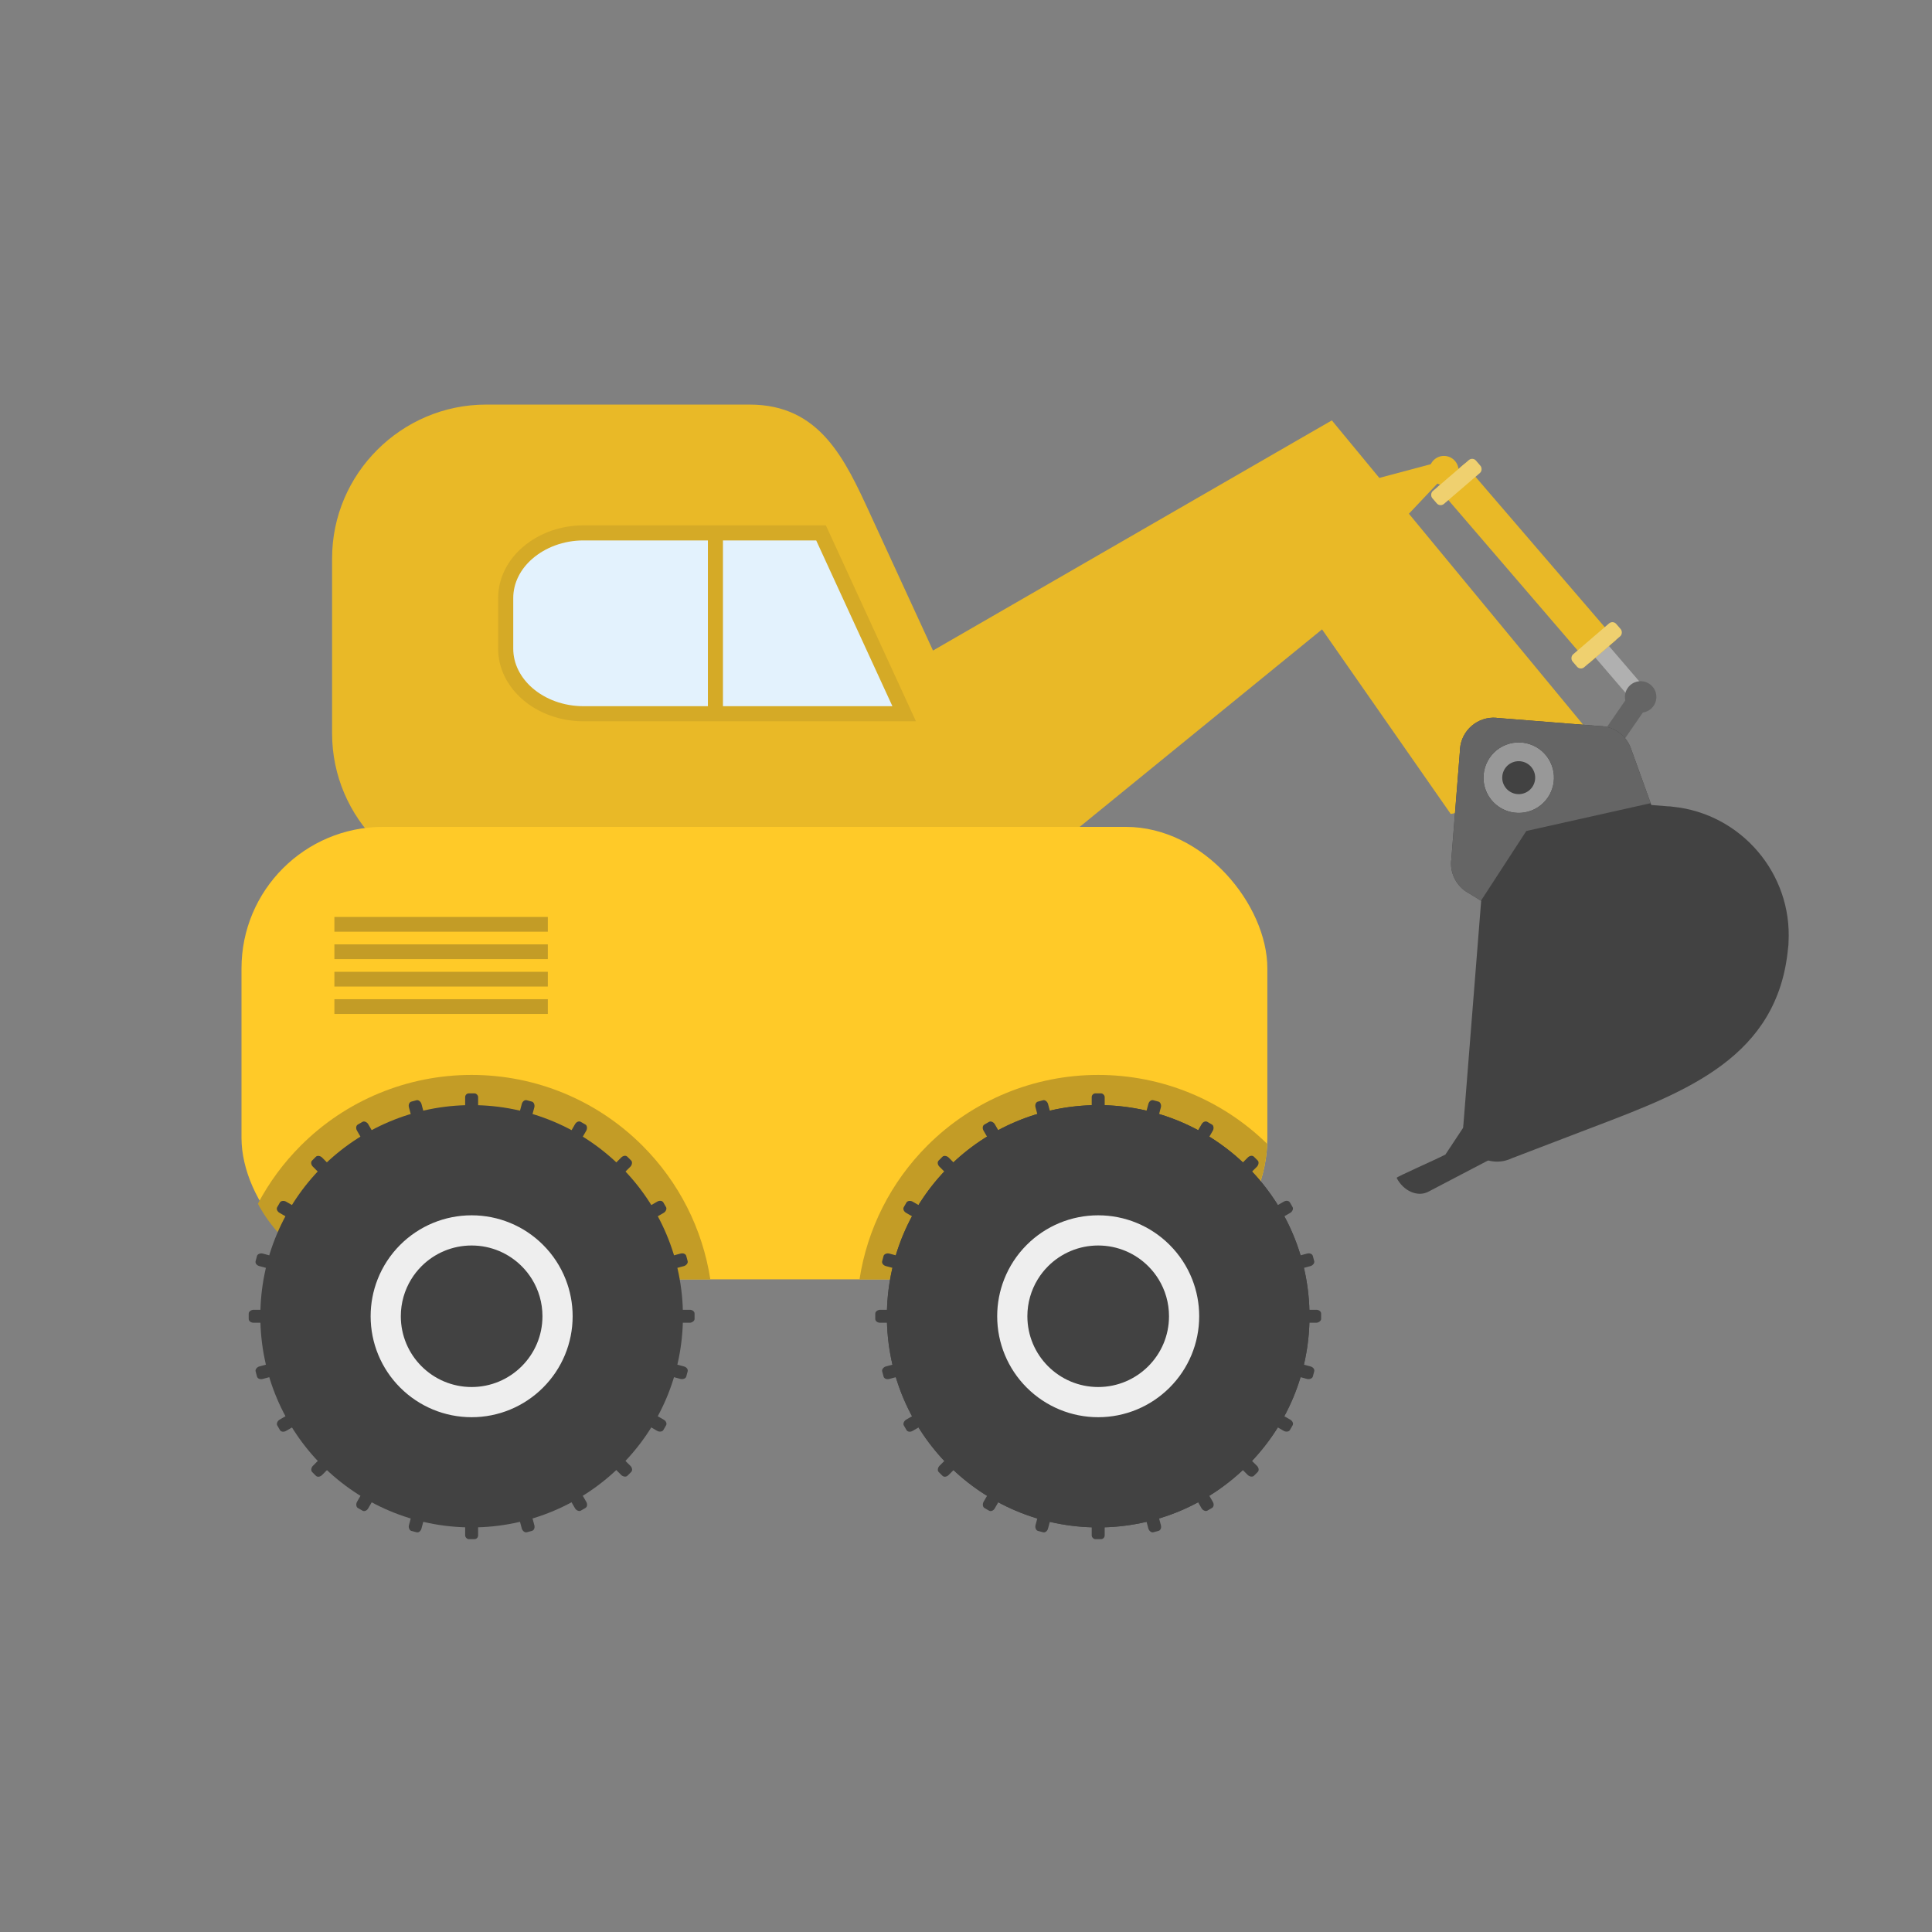 <?xml version="1.0" encoding="UTF-8"?>
<!DOCTYPE svg PUBLIC "-//W3C//DTD SVG 1.1//EN" "http://www.w3.org/Graphics/SVG/1.1/DTD/svg11.dtd">
<!-- Creator: CorelDRAW -->
<svg xmlns="http://www.w3.org/2000/svg" xml:space="preserve" width="2048px" height="2048px" style="shape-rendering:geometricPrecision; text-rendering:geometricPrecision; image-rendering:optimizeQuality; fill-rule:evenodd; clip-rule:evenodd"
viewBox="0 0 2048 2048"
 xmlns:xlink="http://www.w3.org/1999/xlink">
 <rect x="0" y="0" width="2048" height="2048" fill="#808080" stroke="none"/>
 <defs>
  <style type="text/css">
   <![CDATA[
    .fil12 {fill:none}
    .fil5 {fill:#424242}
    .fil7 {fill:#656565}
    .fil8 {fill:#B0B0B0}
    .fil4 {fill:#C39C26}
    .fil1 {fill:#D5AA26}
    .fil2 {fill:#E3F2FD}
    .fil0 {fill:#E9B927}
    .fil6 {fill:#EEEEEE}
    .fil9 {fill:#EFD06F}
    .fil3 {fill:#FFCA28}
    .fil10 {fill:#424242;fill-rule:nonzero}
    .fil11 {fill:#989898;fill-rule:nonzero}
   ]]>
  </style>
 </defs>
 <g id="Layer_x0020_1">
  <polygon class="fil0" points="958.746,707.058 1388.43,459.097 1411.81,445.643 1429.05,466.532 1724.56,824.369 1675.31,864.849 1653.94,838.886 1537.83,862.843 1401.42,667.165 1074.85,933.3 1034.57,883.853 1001.97,755.8 990.634,762.291 "/>
  <path class="fil0" d="M782.998 748.601l0 -175.733 82.205 0 80.787 175.733 -162.992 0zm-32.597 0l-131.687 0c-21.496,0 -40.75,-7.436 -54.45,-19.356 -12.52,-10.977 -20.197,-25.61 -20.197,-41.542l0 -53.819c0,-15.932 7.677,-30.685 20.197,-41.542 13.7,-11.92 32.954,-19.474 54.45,-19.474l131.687 0 0 175.733zm333.304 146.695l-160.038 -347.685 -1.18 -2.597c-26.929,-58.535 -53.382,-116.13 -127.795,-116.13l-279.442 0c-44.883,0 -85.748,18.41 -115.274,47.917 -29.646,29.504 -47.953,70.338 -47.953,115.187l0 185.407c0,44.849 18.307,85.683 47.953,115.186 29.526,29.627 70.391,47.919 115.273,47.919l539.404 0 49.839 0 -20.786 -45.204z"/>
  <path class="fil1" d="M766.4 764.6l-2.682 0 -145.004 0c-23.545,0 -47.118,-7.708 -64.975,-23.305 -15.663,-13.68 -25.671,-32.588 -25.671,-53.591l0 -53.819c0,-20.999 10.034,-40.008 25.704,-53.621 17.889,-15.539 41.379,-23.394 64.942,-23.394l145.004 0 2.682 0 109.057 0 95.497 207.731 -204.554 0z"/>
  <path class="fil2" d="M750.401 748.601l0 -175.733 -131.687 0c-21.496,0 -40.75,7.554 -54.45,19.474 -12.52,10.857 -20.197,25.61 -20.197,41.542l0 53.819c0,15.932 7.677,30.565 20.197,41.542 13.7,11.92 32.954,19.356 54.45,19.356l131.687 0z"/>
  <polygon class="fil2" points="945.99,748.601 865.203,572.868 766.358,572.868 766.358,748.601 "/>
  <g id="_415933656">
   <rect id="_413055520" class="fil3" x="255.999" y="876.533" width="1087.45" height="479.63" rx="150" ry="150"/>
   <path id="_413055928" class="fil4" d="M752.959 1356.16l-346.961 0c-57.318,0 -107.386,-32.587 -132.617,-80.145 11.858,-22.505 27.129,-43.323 45.509,-61.69 48.112,-48.076 112.991,-74.865 181.004,-74.865 68.073,0 132.806,26.774 180.985,74.849 38.842,38.758 63.849,88.395 72.079,141.852z"/>
   <path id="_413056024" class="fil4" d="M1343.3 1212.58c-3.391,79.557 -69.501,143.584 -149.851,143.584l-282.325 0c8.212,-53.427 33.161,-103.08 71.945,-141.835 48.112,-48.076 112.991,-74.865 181.004,-74.865 67.25,0 131.237,26.133 179.228,73.116z"/>
   <path id="_413055424" class="fil5" d="M499.895 1171.46c61.887,0 117.872,25.025 158.382,65.502 40.626,40.483 65.672,96.539 65.672,158.269 0,61.843 -25.045,117.782 -65.672,158.258 -40.511,40.485 -96.495,65.624 -158.382,65.624 -61.77,0 -117.874,-25.14 -158.385,-65.624 -40.51,-40.476 -65.55,-96.416 -65.55,-158.258 0,-61.73 25.041,-117.784 65.55,-158.269 40.512,-40.476 96.614,-65.502 158.385,-65.502l0 0z"/>
   <path id="_413055400" class="fil5" d="M499.935 1320.28c20.74,0 39.503,8.387 53.08,21.952 13.615,13.567 22.009,32.353 22.009,53.041 0,20.726 -8.394,39.474 -22.009,53.039 -13.577,13.567 -32.34,21.993 -53.08,21.993 -20.702,0 -39.504,-8.426 -53.081,-21.993 -13.576,-13.565 -21.967,-32.313 -21.967,-53.039 0,-20.688 8.392,-39.474 21.967,-53.041 13.578,-13.565 32.379,-21.952 53.081,-21.952l0 0z"/>
   <path id="_413055352" class="fil6" d="M499.935 1502.3c28.455,0 55.548,-11.251 75.683,-31.342 20.153,-20.11 31.405,-47.209 31.405,-75.69 0,-13.541 -2.55,-26.782 -7.393,-39.106 -5.335,-13.58 -13.454,-26.049 -24.013,-36.586 -20.134,-20.092 -47.233,-31.3 -75.683,-31.3 -28.434,0 -55.587,11.218 -75.701,31.316 -10.512,10.505 -18.599,22.932 -23.923,36.463 -4.864,12.359 -7.424,25.639 -7.424,39.214 0,28.455 11.222,55.563 31.348,75.674 20.112,20.096 47.261,31.357 75.701,31.357zm64.088 -146.138c6.984,11.393 11.001,24.795 11.001,39.106 0,20.726 -8.394,39.474 -22.009,53.039 -13.577,13.567 -32.34,21.993 -53.08,21.993 -20.702,0 -39.504,-8.426 -53.081,-21.993 -13.576,-13.565 -21.967,-32.313 -21.967,-53.039 0,-14.311 4.016,-27.713 10.987,-39.106 3.105,-5.076 6.797,-9.754 10.981,-13.935 13.578,-13.565 32.379,-21.952 53.081,-21.952 20.74,0 39.503,8.387 53.08,21.952 4.196,4.181 7.897,8.858 11.008,13.935z"/>
   <rect id="_413054680" class="fil5" x="493.08" y="1158.98" width="13.75" height="28.124" rx="4" ry="4"/>
   <rect id="_413054704" class="fil5" transform="matrix(0.966 0.259 -0.333 1.242 554.476 1165.25)" width="13.75" height="21.875" rx="4" ry="4"/>
   <rect id="_413054896" class="fil5" transform="matrix(0.866 0.5 -0.643 1.113 612.156 1187.2)" width="13.75" height="21.875" rx="4" ry="4"/>
   <rect id="_413055064" class="fil5" transform="matrix(0.707 0.707 -0.909 0.909 662.19 1223.33)" width="13.75" height="21.875" rx="4" ry="4"/>
   <rect id="_413054464" class="fil5" transform="matrix(0.5 0.866 -1.113 0.643 701.168 1271.18)" width="13.75" height="21.875" rx="4" ry="4"/>
   <rect id="_413054008" class="fil5" transform="matrix(0.259 0.966 -1.242 0.333 726.434 1327.49)" width="13.75" height="21.875" rx="4" ry="4"/>
   <rect id="_413054632" class="fil5" transform="matrix(2.63956E-014 1 -1.286 3.38063E-014 736.266 1388.41)" width="13.75" height="21.875" rx="4" ry="4"/>
   <rect id="_413054584" class="fil5" transform="matrix(-0.259 0.966 -1.242 -0.333 729.993 1449.81)" width="13.75" height="21.875" rx="4" ry="4"/>
   <rect id="_413054512" class="fil5" transform="matrix(-0.5 0.866 -1.113 -0.643 708.044 1507.49)" width="13.75" height="21.875" rx="4" ry="4"/>
   <rect id="_413054320" class="fil5" transform="matrix(-0.707 0.707 -0.909 -0.909 671.913 1557.52)" width="13.75" height="21.875" rx="4" ry="4"/>
   <rect id="_415932456" class="fil5" transform="matrix(-0.866 0.5 -0.643 -1.113 624.064 1596.5)" width="13.75" height="21.875" rx="4" ry="4"/>
   <rect id="_415923120" class="fil5" transform="matrix(-0.966 0.259 -0.333 -1.242 567.758 1621.77)" width="13.75" height="21.875" rx="4" ry="4"/>
   <rect id="_415943976" class="fil5" x="493.08" y="1603.47" width="13.75" height="28.124" rx="4" ry="4"/>
   <rect id="_415937976" class="fil5" transform="matrix(-0.966 -0.259 0.333 -1.242 445.434 1625.33)" width="13.75" height="21.875" rx="4" ry="4"/>
   <rect id="_415938096" class="fil5" transform="matrix(-0.866 -0.5 0.643 -1.113 387.754 1603.38)" width="13.75" height="21.875" rx="4" ry="4"/>
   <rect id="_415937952" class="fil5" transform="matrix(-0.707 -0.707 0.909 -0.909 337.72 1567.25)" width="13.75" height="21.875" rx="4" ry="4"/>
   <rect id="_415938240" class="fil5" transform="matrix(-0.5 -0.866 1.113 -0.643 298.742 1519.4)" width="13.75" height="21.875" rx="4" ry="4"/>
   <rect id="_415938072" class="fil5" transform="matrix(-0.259 -0.966 1.242 -0.333 273.476 1463.09)" width="13.75" height="21.875" rx="4" ry="4"/>
   <rect id="_415938216" class="fil5" transform="matrix(-7.91589E-014 -1 1.286 -1.01641E-013 263.645 1402.16)" width="13.75" height="21.875" rx="4" ry="4"/>
   <rect id="_415937712" class="fil5" transform="matrix(0.259 -0.966 1.242 0.333 269.917 1340.77)" width="13.75" height="21.875" rx="4" ry="4"/>
   <rect id="_415937688" class="fil5" transform="matrix(0.5 -0.866 1.113 0.643 291.867 1283.09)" width="13.75" height="21.875" rx="4" ry="4"/>
   <rect id="_415937232" class="fil5" transform="matrix(0.707 -0.707 0.909 0.909 327.997 1233.05)" width="13.75" height="21.875" rx="4" ry="4"/>
   <rect id="_415937568" class="fil5" transform="matrix(0.866 -0.5 0.643 1.113 375.846 1194.07)" width="13.75" height="21.875" rx="4" ry="4"/>
   <rect id="_415937808" class="fil5" transform="matrix(0.966 -0.259 0.333 1.242 432.153 1168.81)" width="13.75" height="21.875" rx="4" ry="4"/>
   <g>
    <path id="_415937496" class="fil5" d="M1164.07 1171.46c61.887,0 117.872,25.025 158.382,65.502 40.626,40.483 65.672,96.539 65.672,158.269 0,61.843 -25.045,117.782 -65.672,158.258 -40.511,40.485 -96.495,65.624 -158.382,65.624 -61.77,0 -117.874,-25.14 -158.385,-65.624 -40.51,-40.476 -65.55,-96.416 -65.55,-158.258 0,-61.73 25.041,-117.784 65.55,-158.269 40.512,-40.476 96.614,-65.502 158.385,-65.502l0 0z"/>
    <path id="_415936968" class="fil5" d="M1164.07 1171.46c61.887,0 117.872,25.025 158.382,65.502 40.626,40.483 65.672,96.539 65.672,158.269 0,61.843 -25.045,117.782 -65.672,158.258 -40.511,40.485 -96.495,65.624 -158.382,65.624 -61.77,0 -117.874,-25.14 -158.385,-65.624 -40.51,-40.476 -65.55,-96.416 -65.55,-158.258 0,-61.73 25.041,-117.784 65.55,-158.269 40.512,-40.476 96.614,-65.502 158.385,-65.502l0 0z"/>
    <path id="_415936872" class="fil5" d="M1164.11 1320.28c20.74,0 39.503,8.387 53.08,21.952 13.615,13.567 22.009,32.353 22.009,53.041 0,20.726 -8.394,39.474 -22.009,53.039 -13.577,13.567 -32.34,21.993 -53.08,21.993 -20.702,0 -39.504,-8.426 -53.081,-21.993 -13.576,-13.565 -21.967,-32.313 -21.967,-53.039 0,-20.688 8.392,-39.474 21.967,-53.041 13.578,-13.565 32.379,-21.952 53.081,-21.952l0 0z"/>
    <path id="_415936752" class="fil6" d="M1164.11 1502.3c28.455,0 55.548,-11.251 75.683,-31.342 20.153,-20.11 31.405,-47.209 31.405,-75.69 0,-13.541 -2.55,-26.782 -7.393,-39.106 -5.335,-13.58 -13.454,-26.049 -24.013,-36.586 -20.134,-20.092 -47.233,-31.3 -75.683,-31.3 -28.434,0 -55.587,11.218 -75.701,31.316 -10.512,10.505 -18.599,22.932 -23.923,36.463 -4.864,12.359 -7.424,25.639 -7.424,39.214 0,28.455 11.222,55.563 31.348,75.674 20.112,20.096 47.261,31.357 75.701,31.357zm64.088 -146.138c6.984,11.393 11.001,24.795 11.001,39.106 0,20.726 -8.394,39.474 -22.009,53.039 -13.577,13.567 -32.34,21.993 -53.08,21.993 -20.702,0 -39.504,-8.426 -53.081,-21.993 -13.576,-13.565 -21.967,-32.313 -21.967,-53.039 0,-14.311 4.016,-27.713 10.987,-39.106 3.105,-5.076 6.797,-9.754 10.981,-13.935 13.578,-13.565 32.379,-21.952 53.081,-21.952 20.74,0 39.503,8.387 53.08,21.952 4.196,4.181 7.897,8.858 11.008,13.935z"/>
    <rect id="_415936392" class="fil5" x="1157.26" y="1158.98" width="13.75" height="28.124" rx="4" ry="4"/>
    <rect id="_415936488" class="fil5" transform="matrix(0.966 0.259 -0.333 1.242 1218.65 1165.25)" width="13.75" height="21.875" rx="4" ry="4"/>
    <rect id="_415936800" class="fil5" transform="matrix(0.866 0.5 -0.643 1.113 1276.33 1187.2)" width="13.75" height="21.875" rx="4" ry="4"/>
    <rect id="_415936728" class="fil5" transform="matrix(0.707 0.707 -0.909 0.909 1326.37 1223.33)" width="13.75" height="21.875" rx="4" ry="4"/>
    <rect id="_415936320" class="fil5" transform="matrix(0.5 0.866 -1.113 0.643 1365.35 1271.18)" width="13.75" height="21.875" rx="4" ry="4"/>
    <rect id="_415936128" class="fil5" transform="matrix(0.259 0.966 -1.242 0.333 1390.61 1327.49)" width="13.75" height="21.875" rx="4" ry="4"/>
    <rect id="_415935888" class="fil5" transform="matrix(2.63956E-014 1 -1.286 3.38063E-014 1400.44 1388.41)" width="13.75" height="21.875" rx="4" ry="4"/>
    <rect id="_415935792" class="fil5" transform="matrix(-0.259 0.966 -1.242 -0.333 1394.17 1449.81)" width="13.75" height="21.875" rx="4" ry="4"/>
    <rect id="_415935984" class="fil5" transform="matrix(-0.5 0.866 -1.113 -0.643 1372.22 1507.49)" width="13.75" height="21.875" rx="4" ry="4"/>
    <rect id="_415935768" class="fil5" transform="matrix(-0.707 0.707 -0.909 -0.909 1336.09 1557.52)" width="13.75" height="21.875" rx="4" ry="4"/>
    <rect id="_415935048" class="fil5" transform="matrix(-0.866 0.5 -0.643 -1.113 1288.24 1596.5)" width="13.75" height="21.875" rx="4" ry="4"/>
    <rect id="_415935552" class="fil5" transform="matrix(-0.966 0.259 -0.333 -1.242 1231.94 1621.77)" width="13.75" height="21.875" rx="4" ry="4"/>
    <rect id="_415935144" class="fil5" x="1157.26" y="1603.47" width="13.75" height="28.124" rx="4" ry="4"/>
    <rect id="_415934880" class="fil5" transform="matrix(-0.966 -0.259 0.333 -1.242 1109.61 1625.33)" width="13.75" height="21.875" rx="4" ry="4"/>
    <rect id="_415934856" class="fil5" transform="matrix(-0.866 -0.5 0.643 -1.113 1051.93 1603.38)" width="13.75" height="21.875" rx="4" ry="4"/>
    <rect id="_415935384" class="fil5" transform="matrix(-0.707 -0.707 0.909 -0.909 1001.9 1567.25)" width="13.75" height="21.875" rx="4" ry="4"/>
    <rect id="_415934280" class="fil5" transform="matrix(-0.5 -0.866 1.113 -0.643 962.92 1519.4)" width="13.75" height="21.875" rx="4" ry="4"/>
    <rect id="_415934496" class="fil5" transform="matrix(-0.259 -0.966 1.242 -0.333 937.654 1463.09)" width="13.75" height="21.875" rx="4" ry="4"/>
    <rect id="_415934088" class="fil5" transform="matrix(-7.91589E-014 -1 1.286 -1.01641E-013 927.823 1402.16)" width="13.75" height="21.875" rx="4" ry="4"/>
    <rect id="_415934568" class="fil5" transform="matrix(0.259 -0.966 1.242 0.333 934.095 1340.77)" width="13.75" height="21.875" rx="4" ry="4"/>
    <rect id="_415934328" class="fil5" transform="matrix(0.5 -0.866 1.113 0.643 956.045 1283.09)" width="13.75" height="21.875" rx="4" ry="4"/>
    <rect id="_415934808" class="fil5" transform="matrix(0.707 -0.707 0.909 0.909 992.175 1233.05)" width="13.75" height="21.875" rx="4" ry="4"/>
    <rect id="_415934640" class="fil5" transform="matrix(0.866 -0.5 0.643 1.113 1040.02 1194.07)" width="13.75" height="21.875" rx="4" ry="4"/>
    <rect id="_415933632" class="fil5" transform="matrix(0.966 -0.259 0.333 1.242 1096.33 1168.81)" width="13.75" height="21.875" rx="4" ry="4"/>
   </g>
   <rect id="_415933464" class="fil4" x="354.472" y="972.009" width="226.251" height="15.626"/>
   <rect id="_415933800" class="fil4" x="354.472" y="1001.07" width="226.251" height="15.626"/>
   <rect id="_415934040" class="fil4" x="354.472" y="1030.14" width="226.251" height="15.626"/>
   <rect id="_415933680" class="fil4" x="354.472" y="1059.2" width="226.251" height="15.626"/>
  </g>
  <rect class="fil7" transform="matrix(-0.582 -0.401 -0.401 0.582 1753.11 738.446)" width="32" height="128.001"/>
  <circle class="fil0" transform="matrix(-0.495 0.324 0.324 0.495 1530.65 498.781)" r="26.172"/>
  <polygon class="fil0" points="1527.96,489.02 1454.39,508.702 1484.28,554.35 1527.53,508.535 "/>
  <rect class="fil8" transform="matrix(-0.225 0.193 0.193 0.225 1664.38 636.781)" width="64" height="416.001"/>
  <rect class="fil0" transform="matrix(-0.449 0.386 0.386 0.449 1552.31 491.731)" width="64" height="416.001"/>
  <rect class="fil9" transform="matrix(-0.449 0.386 0.386 0.449 1709.77 657.322)" width="103.126" height="30.469" rx="9.018" ry="9.018"/>
  <rect class="fil9" transform="matrix(-0.449 0.386 0.386 0.449 1561.1 484.187)" width="103.126" height="30.469" rx="9.018" ry="9.018"/>
  <circle class="fil7" transform="matrix(-0.582 -0.401 -0.401 0.582 1739.15 738.786)" r="23.594"/>
  <path class="fil10" d="M1513.96 1263.33c-11.294,5.852 -26.285,-0.751 -33.481,-14.751 -0.069,-1.163 40.411,-18.843 51.706,-24.697l34.868 -52.654c11.294,-5.852 26.285,0.751 33.481,14.751 7.195,14.001 3.875,30.098 -7.419,35.95l-79.156 41.4z"/>
  <path class="fil10" d="M1570.1 954.9l-18.867 237.794 35.654 2.835 -35.742 -2.836c-1.566,19.739 13.168,37.01 32.907,38.577 6.455,0.513 12.645,-0.72 18.11,-3.299l75.334 -28.851c4.146,-1.589 8.297,-3.167 12.438,-4.744 98.839,-37.633 194.721,-74.158 205.484,-189.393 0.345,-2.053 0.506,-4.109 0.49,-6.143 2.06,-36.315 -10.475,-70.387 -32.568,-96.288 -22.114,-25.926 -53.804,-43.69 -90.013,-47.369 -1.883,-0.314 -3.763,-0.47 -5.629,-0.482l-17.217 -1.367 -21.665 -60.023 0.014 -0.006c-5.249,-14.541 -18.925,-23.61 -33.533,-23.691l-109.05 -8.652 -2.835 35.653 2.836 -35.741c-19.739,-1.566 -37.011,13.168 -38.577,32.907 -0.066,0.836 -0.102,1.669 -0.11,2.497l-9.217 116.176 35.653 2.833 -35.741 -2.836c-1.174,14.806 6.821,28.224 19.221,34.668l12.624 7.781z"/>
  <path class="fil11" d="M1593.02 791.02c-9.146,4.629 -15.578,12.567 -18.58,21.669l-0.011 0.037 -0.001 0.002 -0.039 -0.013c-0.142,0.433 -0.261,0.87 -0.359,1.309 -2.531,8.786 -1.893,18.475 2.523,27.203 4.658,9.204 12.608,15.65 21.693,18.63 9.086,2.98 19.311,2.493 28.514,-2.164 9.204,-4.658 15.65,-12.607 18.63,-21.693 2.98,-9.085 2.494,-19.308 -2.164,-28.513 -4.657,-9.202 -12.607,-15.65 -21.693,-18.63 -9.085,-2.98 -19.308,-2.494 -28.513,2.164z"/>
  <path class="fil10" d="M1602 808.768c-4.277,2.165 -7.284,5.877 -8.688,10.133l-0.005 0.018 0 0.001 -0.019 -0.007c-0.066,0.203 -0.122,0.407 -0.168,0.613 -1.183,4.108 -0.886,8.639 1.18,12.719 2.178,4.305 5.895,7.318 10.145,8.712 4.248,1.394 9.03,1.166 13.332,-1.011 4.305,-2.179 7.318,-5.896 8.712,-10.145 1.394,-4.248 1.167,-9.028 -1.011,-13.334 -2.178,-4.303 -5.896,-7.318 -10.145,-8.711 -4.248,-1.394 -9.028,-1.167 -13.334,1.011z"/>
  <path class="fil7" d="M1749.79 851.414l-131.818 29.467 -48.066 73.897 -12.428 -7.659c-12.4,-6.444 -20.395,-19.861 -19.221,-34.668l0.089 0.002 6.263 -78.953 1.166 -14.676 1.788 -22.546c0.008,-0.828 0.044,-1.661 0.11,-2.497 1.566,-19.739 18.839,-34.473 38.577,-32.907l-0.001 0.089 52.39 4.156 56.66 4.495c0.119,0.001 0.239,0.002 0.359,0.005 12.802,0.198 24.839,7.293 31.05,18.912 0.811,1.517 1.522,3.109 2.124,4.774l-0.014 0.006 20.973 58.103zm-175.355 -38.686l0 0zm70.962 23.271c2.98,-9.085 2.494,-19.309 -2.164,-28.513 -2.823,-5.578 -6.857,-10.145 -11.62,-13.54 -3.093,-2.205 -6.495,-3.917 -10.074,-5.089 -9.085,-2.98 -19.309,-2.494 -28.513,2.164 -9.148,4.629 -15.578,12.568 -18.579,21.67l-0.013 0.038 -0.039 -0.011c-0.143,0.43 -0.262,0.869 -0.359,1.306 -2.392,8.302 -1.954,17.41 1.827,25.75 0.221,0.487 0.452,0.971 0.696,1.453 4.658,9.203 12.608,15.65 21.693,18.63 9.086,2.98 19.311,2.493 28.514,-2.164 9.203,-4.657 15.65,-12.608 18.63,-21.693z"/>
 </g>
 <rect class="fil12" width="2048" height="2048"/>
</svg>

